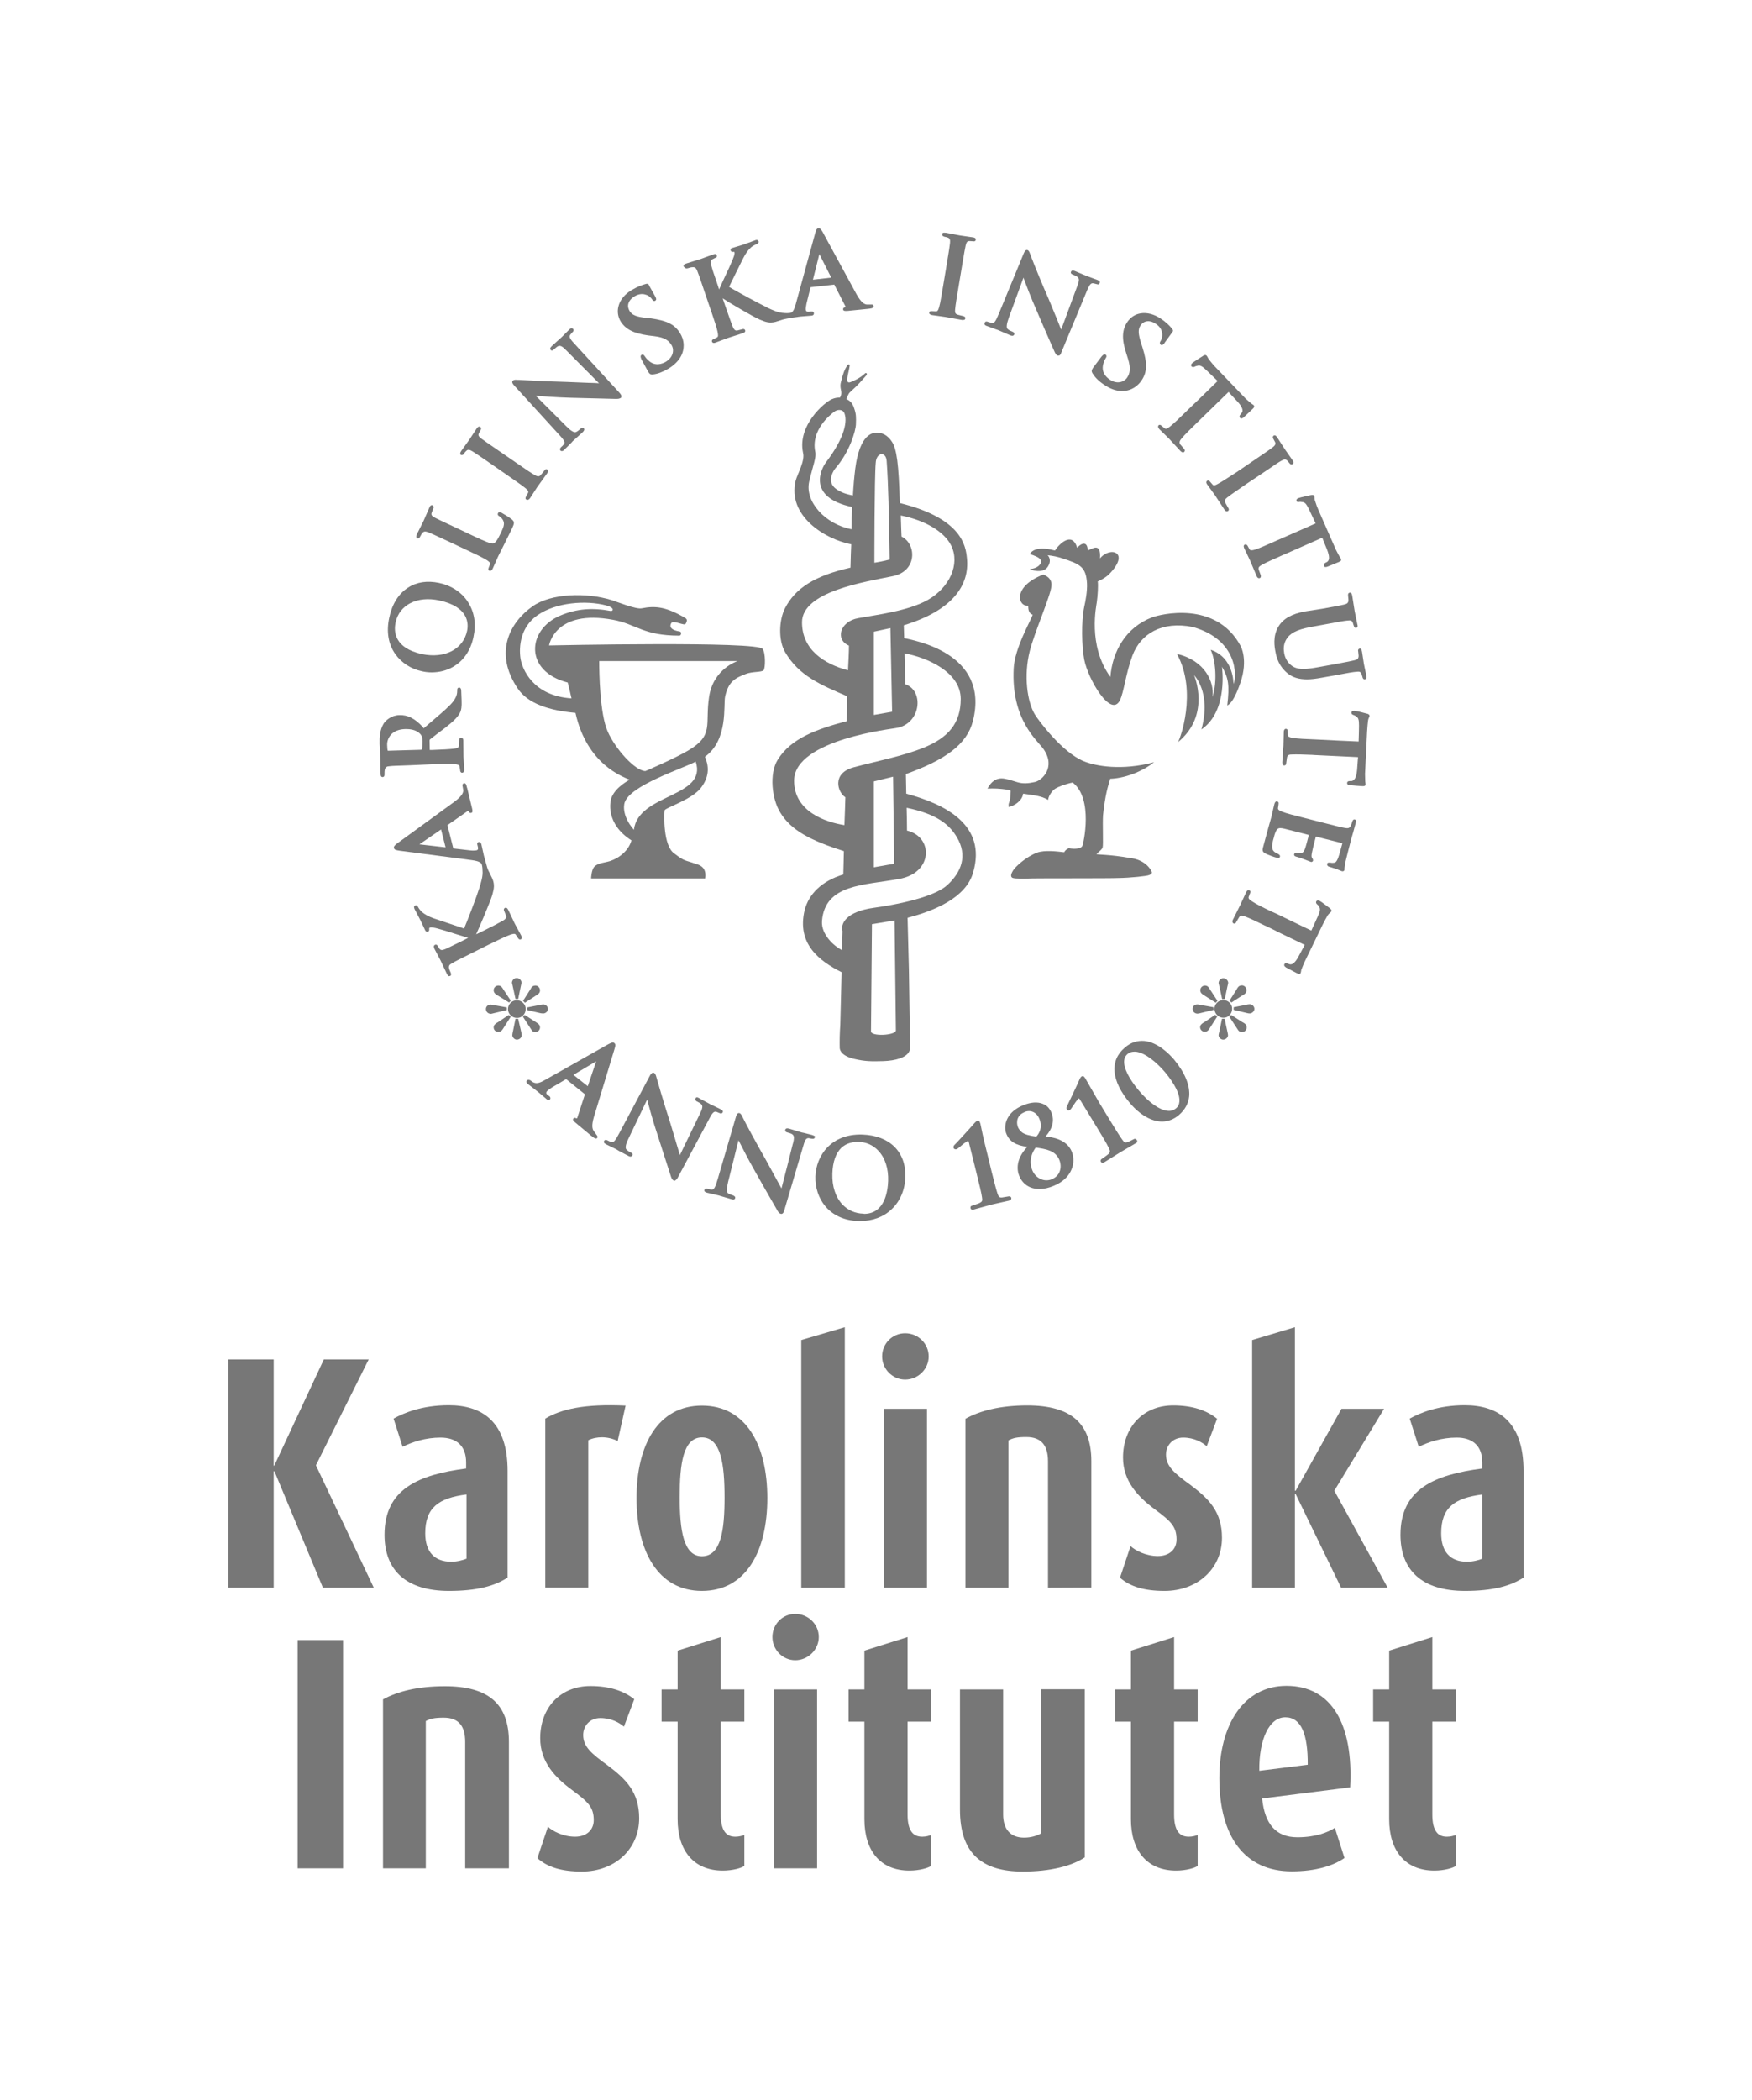 <svg width="475" height="569" viewBox="0 0 475 569" fill="none" xmlns="http://www.w3.org/2000/svg">
<g clip-path="url(#clip0_29_98)">
<path d="M137.415 272.991L133.991 272.379C133.94 272.379 133.838 272.328 133.685 272.328C133.429 272.277 133.174 272.226 133.02 272.226C132.305 272.226 131.743 272.736 131.743 273.4C131.743 273.961 132.05 274.42 132.561 274.624C132.714 274.676 132.867 274.727 133.02 274.727C133.123 274.727 133.276 274.727 133.378 274.676L137.415 273.706V272.991Z" fill="#777777"/>
<path d="M136.547 268.245C136.495 268.143 136.444 268.092 136.393 267.99C136.138 267.582 135.831 267.071 135.116 267.071C134.4 267.071 133.838 267.633 133.838 268.347C133.838 269.113 134.502 269.521 134.962 269.776L138.029 271.665L138.488 271.154L136.547 268.245Z" fill="#777777"/>
<path d="M140.175 275.849C141.504 275.849 142.526 274.778 142.526 273.4C142.526 272.124 141.452 271.052 140.124 271.052C138.795 271.052 137.722 272.124 137.722 273.451C137.722 274.778 138.846 275.849 140.175 275.849Z" fill="#777777"/>
<path d="M140.482 276.054H139.766L139.051 279.575C139 279.779 138.897 280.239 138.897 280.494C138.897 281.106 139.511 281.719 140.124 281.719C140.839 281.719 141.453 281.157 141.453 280.494C141.453 280.29 141.402 279.983 141.299 279.575L140.482 276.054Z" fill="#777777"/>
<path d="M145.132 279.677C145.847 279.677 146.409 279.116 146.409 278.401C146.409 277.687 145.898 277.38 145.438 277.074C145.387 277.023 145.336 277.023 145.285 276.972L142.27 275.033L141.759 275.492L144.059 279.014C144.263 279.371 144.519 279.677 145.132 279.677Z" fill="#777777"/>
<path d="M147.278 274.625C147.943 274.625 148.556 274.063 148.556 273.4C148.556 272.736 147.943 272.175 147.278 272.175C147.023 272.175 146.563 272.277 146.358 272.328L142.935 272.991V273.706L146.41 274.522C146.512 274.522 146.563 274.574 146.665 274.574C146.767 274.574 147.023 274.625 147.278 274.625Z" fill="#777777"/>
<path d="M145.387 269.725C145.899 269.419 146.41 269.113 146.41 268.347C146.41 267.684 145.847 267.071 145.183 267.071C144.365 267.071 144.059 267.582 143.803 268.092C143.752 268.143 143.752 268.194 143.701 268.245L141.81 271.205L142.321 271.716L145.234 269.827C145.234 269.776 145.336 269.776 145.387 269.725Z" fill="#777777"/>
<path d="M140.481 270.746L141.197 267.275C141.197 267.224 141.248 267.122 141.248 267.02C141.299 266.765 141.401 266.51 141.401 266.306C141.401 265.642 140.788 265.03 140.073 265.03C139.562 265.03 139.102 265.336 138.897 265.846C138.744 266.204 138.795 266.408 138.897 266.714L139.766 270.695H140.481V270.746Z" fill="#777777"/>
<path d="M134.962 277.023C134.911 277.074 134.86 277.074 134.758 277.125C134.349 277.38 133.838 277.738 133.838 278.401C133.838 279.065 134.349 279.626 135.065 279.626C135.678 279.626 135.984 279.371 136.291 278.912L138.488 275.492L137.926 275.033L134.962 277.023Z" fill="#777777"/>
<path d="M329 272.94L325.576 272.328C325.525 272.328 325.422 272.277 325.32 272.277C325.065 272.226 324.809 272.175 324.605 272.175C323.991 272.175 323.327 272.634 323.327 273.349C323.327 273.91 323.634 274.369 324.145 274.574C324.298 274.625 324.451 274.676 324.605 274.676C324.758 274.676 324.911 274.625 325.065 274.625L329.051 273.655L329 272.94Z" fill="#777777"/>
<path d="M328.131 268.245C328.08 268.143 328.029 268.092 327.978 267.99C327.722 267.582 327.415 267.071 326.7 267.071C325.984 267.071 325.422 267.633 325.422 268.347C325.422 269.113 326.036 269.47 326.547 269.776L329.613 271.716L330.073 271.205L328.131 268.245Z" fill="#777777"/>
<path d="M331.708 275.798C333.037 275.798 334.059 274.676 334.059 273.349C334.059 272.073 332.986 271.001 331.657 271.001C330.328 271.001 329.255 272.073 329.255 273.4C329.306 274.727 330.379 275.798 331.708 275.798Z" fill="#777777"/>
<path d="M332.015 276.054H331.299L330.584 279.575C330.584 279.626 330.584 279.677 330.533 279.728C330.482 279.983 330.379 280.29 330.379 280.494C330.379 281.106 330.993 281.719 331.606 281.719C332.321 281.719 332.935 281.157 332.935 280.494C332.935 280.239 332.832 279.881 332.781 279.626L332.015 276.054Z" fill="#777777"/>
<path d="M338.811 272.124C338.556 272.124 338.045 272.226 337.891 272.277L334.468 272.94V273.655L337.891 274.471C337.943 274.471 338.045 274.522 338.096 274.522C338.3 274.574 338.556 274.625 338.811 274.625C339.476 274.625 340.089 274.012 340.089 273.4C340.089 272.685 339.476 272.124 338.811 272.124Z" fill="#777777"/>
<path d="M337.023 277.074C336.921 277.023 336.869 276.972 336.818 276.972L333.803 275.033L333.292 275.492L335.592 279.014C335.847 279.422 336.154 279.677 336.716 279.677C337.432 279.677 337.994 279.116 337.994 278.401C337.994 277.636 337.483 277.329 337.023 277.074Z" fill="#777777"/>
<path d="M336.972 269.674C337.483 269.368 337.943 269.062 337.943 268.296C337.943 267.633 337.38 267.02 336.716 267.02C335.898 267.02 335.592 267.531 335.336 267.99C335.285 268.041 335.234 268.143 335.234 268.194L333.343 271.154L333.854 271.665L336.767 269.776C336.818 269.776 336.869 269.725 336.972 269.674Z" fill="#777777"/>
<path d="M326.547 276.972C326.496 277.023 326.444 277.074 326.342 277.074C325.933 277.329 325.371 277.687 325.371 278.35C325.371 279.014 325.933 279.575 326.598 279.575C327.211 279.575 327.518 279.32 327.824 278.861L330.022 275.441L329.46 274.982L326.547 276.972Z" fill="#777777"/>
<path d="M332.066 270.695L332.781 267.275C332.781 267.224 332.832 267.173 332.832 267.071C332.883 266.816 332.986 266.51 332.986 266.357C332.986 265.693 332.372 265.081 331.657 265.081C331.146 265.081 330.635 265.438 330.482 265.897C330.328 266.255 330.379 266.51 330.482 266.816L331.35 270.746L332.066 270.695Z" fill="#777777"/>
<path d="M220.406 75.788L222.144 68.847C222.399 69.358 223.115 70.787 225.363 75.227L220.406 75.788ZM186.525 72.675C186.883 72.573 187.343 72.42 187.598 72.42C188.416 72.318 188.671 72.573 189.029 73.39C189.387 74.257 189.642 74.972 190.971 78.953L192.708 84.056L192.862 84.465C193.628 86.812 194.344 88.803 194.548 89.925C194.702 90.742 194.753 91.201 194.446 91.405L193.526 91.865C193.424 91.916 193.066 92.018 193.015 92.324C192.964 92.579 193.117 92.783 193.22 92.834C193.322 92.885 193.424 92.936 193.526 92.936C193.679 92.936 193.833 92.885 193.986 92.834L197.41 91.558L201.396 90.283C201.703 90.181 201.907 90.028 202.009 89.874C202.06 89.772 202.06 89.619 202.009 89.466C201.856 89.109 201.447 89.109 201.243 89.211L199.863 89.568C199.556 89.619 199.096 89.568 198.688 88.599C198.228 87.476 197.512 85.383 196.643 82.933L195.928 80.841C197.001 81.606 204.36 85.945 205.995 86.608C207.579 87.272 208.601 87.629 210.237 87.221L212.179 86.608C212.179 86.608 213.865 86.149 216.88 85.791L219.946 85.536C220.151 85.536 220.406 85.485 220.559 85.281C220.662 85.179 220.662 85.026 220.662 84.873C220.662 84.72 220.611 84.618 220.508 84.516C220.355 84.413 220.151 84.413 219.895 84.413L219.435 84.465C219.078 84.516 218.822 84.465 218.669 84.362C218.566 84.26 218.515 84.158 218.464 83.954C218.413 83.648 218.515 82.984 218.669 82.219L219.742 77.881V77.83L226.181 77.115L229.196 82.984C229.247 83.035 229.247 83.087 229.247 83.138V83.189V83.24C229.247 83.24 229.247 83.24 229.196 83.24H229.145C228.991 83.291 228.532 83.393 228.583 83.852C228.634 84.311 229.145 84.26 229.656 84.26L235.277 83.699C236.299 83.597 236.555 83.495 236.759 83.291V83.24C236.81 83.138 236.861 83.035 236.861 82.984C236.861 82.882 236.81 82.78 236.759 82.729C236.657 82.576 236.504 82.474 236.146 82.525H234.97C234.357 82.423 233.54 82.066 232.262 79.82L223.012 62.825C222.655 62.213 222.348 61.805 221.888 61.856C221.377 61.907 221.224 62.417 220.968 63.336L215.756 82.372C215.5 83.342 215.194 84.209 214.632 84.669C214.018 84.975 212.587 84.822 212.587 84.822C211.054 84.771 209.47 84.056 207.988 83.342L207.733 83.189C206.404 82.576 199.505 78.902 197.665 77.728C198.432 76.095 200.987 70.991 201.498 69.97C202.162 68.643 202.878 67.674 203.696 66.959C204.156 66.602 204.769 66.296 205.126 66.143C205.28 66.092 205.382 66.041 205.484 65.939C205.637 65.836 205.689 65.683 205.689 65.53C205.689 65.275 205.433 65.02 205.178 65.02H205.126C204.973 65.02 204.82 65.071 204.718 65.122L201.498 66.296L198.636 67.163C198.534 67.214 198.432 67.214 198.381 67.265C198.176 67.317 198.074 67.521 198.074 67.725C198.074 67.878 198.125 68.031 198.228 68.082C198.381 68.286 198.636 68.286 198.892 68.235C198.994 68.235 199.096 68.235 199.147 68.439C199.147 68.49 199.147 68.541 199.147 68.643C199.147 69.052 198.892 69.715 198.585 70.481L198.432 70.838C198.176 71.45 197.359 73.288 196.132 75.84L194.957 78.442L194.702 77.626C193.271 73.492 193.066 72.777 192.811 71.859C192.708 71.501 192.657 71.246 192.657 71.042C192.657 70.685 192.811 70.481 193.117 70.277L193.833 69.919C193.935 69.868 194.139 69.817 194.293 69.613H194.344V69.358C194.344 69.205 194.293 69.052 194.139 68.95L194.088 68.899C193.935 68.796 193.679 68.847 193.322 68.95L190 70.174L186.065 71.399C185.81 71.501 185.196 71.706 185.35 72.216C185.759 72.726 186.065 72.828 186.525 72.675Z" fill="#777777"/>
<path d="M234.051 328.876C231.853 328.825 229.911 327.957 228.429 326.426C226.539 324.436 225.568 321.476 225.67 318.056C225.772 314.841 226.59 312.493 228.123 311.013C229.554 309.686 231.342 309.431 232.569 309.431C232.671 309.431 232.722 309.431 232.824 309.431C234.868 309.482 236.708 310.299 238.139 311.83C239.979 313.769 240.898 316.678 240.796 319.995C240.694 322.7 239.927 328.927 234.255 328.927C234.204 328.876 234.102 328.876 234.051 328.876ZM233.795 307.441C225.312 307.185 221.275 313.157 221.071 318.771C220.968 321.731 221.939 324.691 223.728 326.834C225.823 329.335 228.94 330.764 232.722 330.866C232.926 330.866 233.08 330.866 233.233 330.866C236.555 330.866 239.519 329.794 241.716 327.702C244.016 325.558 245.344 322.445 245.447 319.026C245.702 312.136 241.205 307.696 233.795 307.441Z" fill="#777777"/>
<path d="M273.553 324.18C273.298 324.232 272.071 324.436 271.662 324.487C270.896 324.538 270.742 324.283 270.436 323.415C270.027 322.19 269.414 319.74 268.749 317.086L267.472 311.83C266.603 308.41 266.092 305.961 265.888 304.889L265.785 304.43C265.683 304.123 265.581 303.868 265.428 303.766C265.326 303.664 265.172 303.664 265.019 303.715C264.712 303.766 264.457 304.072 264.201 304.327C263.384 305.297 258.989 310.095 258.784 310.248L258.733 310.299C258.631 310.401 258.427 310.656 258.529 311.064C258.529 311.115 258.631 311.319 258.938 311.421C259.142 311.473 259.398 311.421 259.602 311.268L260.317 310.707C260.828 310.248 262.106 309.227 262.413 309.176C262.515 309.125 262.566 309.125 262.77 309.89V309.941C262.821 310.146 262.975 310.809 263.69 313.616L264.814 318.158C265.479 320.914 266.092 323.262 266.245 324.487C266.399 325.354 266.296 325.609 265.632 325.967C265.121 326.222 263.741 326.63 263.486 326.732C263.332 326.783 263.23 326.834 263.179 326.936C263.128 327.038 263.077 327.192 263.128 327.396C263.179 327.549 263.281 327.804 263.69 327.804C263.792 327.804 263.946 327.804 263.997 327.753L268.8 326.426L273.553 325.354C273.757 325.303 274.013 325.201 274.115 324.997C274.217 324.742 274.217 324.589 274.115 324.436C273.962 324.18 273.604 324.18 273.553 324.18Z" fill="#777777"/>
<path d="M276.926 306.675C276.67 306.471 276.466 306.267 276.313 306.012L276.262 305.961C276.159 305.808 276.108 305.654 276.006 305.501C275.853 305.093 275.75 304.634 275.75 304.174C275.75 303.766 275.802 303.409 275.955 303.052C276.262 302.286 276.875 301.725 277.846 301.316C279.43 300.653 281.065 301.418 281.781 303.154C282.752 305.501 281.73 307.186 280.963 308.002C279.021 307.747 277.795 307.39 276.977 306.777L276.926 306.675ZM287.249 317.546C286.891 318.464 286.124 319.128 285.204 319.536C283.16 320.404 280.81 319.332 279.89 317.138C278.766 314.382 279.941 312.085 280.81 310.962C283.569 311.37 286.124 311.728 287.198 314.28C287.657 315.402 287.657 316.576 287.249 317.546ZM283.467 307.951C284.182 307.186 286.38 304.583 285.051 301.469C284.591 300.347 283.825 299.53 282.752 299.122C281.321 298.509 279.43 298.663 277.437 299.479C273.042 301.265 272.531 304.328 272.531 305.552C272.531 306.165 272.633 306.828 272.889 307.339C273.706 309.329 275.495 310.401 278.51 310.758C278.255 311.064 277.999 311.37 277.743 311.677C276.517 313.208 275.904 314.841 275.904 316.423C275.904 317.24 276.057 318.005 276.364 318.72C276.977 320.149 277.999 321.169 279.328 321.731C280.094 322.037 280.912 322.19 281.832 322.19C283.058 322.19 284.387 321.884 285.716 321.322C288.679 320.098 289.957 318.26 290.519 316.882C291.184 315.3 291.184 313.565 290.57 312.034C289.139 308.666 285.256 308.155 283.467 307.951Z" fill="#777777"/>
<path d="M307.792 308.614C307.639 308.563 307.536 308.614 307.434 308.666C307.23 308.768 306.157 309.329 305.748 309.482C304.981 309.737 304.777 309.533 304.266 308.819C303.55 307.849 302.324 305.859 301.046 303.766L297.98 298.714L294.403 292.487L294.199 292.13C293.994 291.824 293.841 291.671 293.637 291.62C293.074 291.517 292.717 292.385 292.666 292.538C292.206 293.661 289.344 299.632 289.242 299.836C289.088 300.143 289.088 300.398 289.242 300.653C289.395 300.857 289.599 300.908 289.702 300.908C290.059 300.908 290.264 300.551 290.315 300.551C290.366 300.5 290.468 300.347 290.877 299.734C291.184 299.275 292.052 297.948 292.41 297.693L292.563 297.642C292.666 297.744 292.819 297.999 292.972 298.254L297.367 305.45C298.645 307.543 300.075 309.89 300.638 311.115C300.995 311.881 301.046 312.187 300.484 312.748C300.075 313.106 298.9 313.922 298.645 314.075C298.44 314.228 298.287 314.535 298.491 314.841C298.593 314.994 298.747 315.096 298.9 315.096C299.105 315.096 299.309 314.994 299.411 314.943L303.653 312.289L307.843 309.839C308.099 309.737 308.252 309.584 308.303 309.38C308.354 309.176 308.252 308.972 308.252 308.972C308.048 308.717 307.894 308.666 307.792 308.614Z" fill="#777777"/>
<path d="M319.75 298.56C319.699 299.326 319.392 299.887 318.83 300.347C318.217 300.857 317.45 301.112 316.582 301.01C314.384 300.806 311.42 298.713 308.661 295.396C306.003 292.181 304.624 289.374 304.777 287.435C304.828 286.72 305.135 286.108 305.646 285.648C306.157 285.189 306.821 284.985 307.536 284.985C307.639 284.985 307.741 284.985 307.894 284.985C310.5 285.24 313.72 287.996 315.866 290.548C318.575 293.814 319.954 296.621 319.75 298.56ZM310.245 282.076C308.354 281.923 306.565 282.484 304.981 283.862C300.791 287.383 301.251 292.844 306.31 298.867C309.018 302.082 312.187 303.919 315.048 303.919C316.684 303.919 318.268 303.307 319.648 302.133C321.283 300.704 322.203 299.02 322.407 297.08C322.663 294.069 321.232 290.65 318.319 287.128C317.144 285.75 313.975 282.433 310.245 282.076Z" fill="#777777"/>
<path d="M107.265 168.623C108.287 163.876 113.142 161.427 119.069 162.703C127.144 164.438 127.041 169.031 126.633 170.97C125.559 175.972 120.551 178.524 114.419 177.248C106.907 175.615 106.703 171.124 107.265 168.623ZM114.368 181.892C115.237 182.096 116.105 182.198 117.025 182.198C119.121 182.198 121.114 181.688 122.8 180.718C125.662 179.085 127.604 176.278 128.37 172.604C129.137 169.082 128.626 165.867 126.888 163.162C125.202 160.508 122.391 158.671 119.018 157.956C115.85 157.293 112.988 157.701 110.637 159.232C108.082 160.865 106.294 163.672 105.527 167.398C104.71 171.175 105.272 174.594 107.214 177.299C108.849 179.596 111.455 181.28 114.368 181.892Z" fill="#777777"/>
<path d="M113.448 145.912C113.653 145.861 113.806 145.606 113.908 145.401L114.368 144.585C114.879 143.921 115.237 143.921 116.106 144.228C116.974 144.585 117.69 144.891 121.727 146.779L126.377 148.974C128.575 149.995 130.823 151.066 131.896 151.73C132.612 152.189 132.969 152.495 132.867 152.853C132.867 152.904 132.714 153.261 132.612 153.516C132.561 153.669 132.51 153.771 132.51 153.771C132.407 154.078 132.356 154.231 132.407 154.384C132.407 154.435 132.51 154.588 132.663 154.639C132.714 154.69 132.765 154.69 132.867 154.69C132.918 154.69 133.021 154.69 133.072 154.639C133.276 154.588 133.429 154.384 133.583 154.078L134.4 152.24L135.065 150.76L137.109 146.677L138.846 143.156C139.46 141.829 139.511 141.421 138.846 140.808C138.131 140.196 136.24 139.073 135.933 138.92C135.678 138.818 135.218 138.614 135.014 139.073C134.86 139.379 134.962 139.685 135.371 139.89C135.831 140.145 136.342 140.757 136.496 141.217C136.853 142.084 136.444 143.003 135.78 144.432C134.809 146.473 134.349 146.984 133.838 147.239C133.225 147.494 131.181 146.575 128.166 145.146L122.647 142.543C119.376 141.012 118.712 140.706 117.945 140.298C116.974 139.788 116.872 139.481 117.025 138.971L117.434 137.899C117.536 137.695 117.639 137.44 117.536 137.236C117.485 137.134 117.383 137.032 117.281 136.929C116.77 136.725 116.514 137.287 116.412 137.542L114.828 141.165L113.039 144.738C112.886 145.146 112.835 145.35 112.886 145.555C112.937 145.81 113.142 146.014 113.448 145.912Z" fill="#777777"/>
<path d="M175.743 90.895L177.429 91.099C180.291 91.457 181.364 92.324 182.079 93.549C182.846 94.825 182.539 96.815 180.495 98.04C179.524 98.602 177.582 99.367 175.743 97.632C175.334 97.275 174.976 96.815 174.823 96.56C174.72 96.407 174.567 96.203 174.363 96.101C174.209 96.05 174.107 96.101 173.954 96.152C173.443 96.407 173.801 97.121 173.903 97.377L175.743 100.745C176.049 101.255 176.254 101.46 176.713 101.46C176.816 101.46 176.867 101.46 177.02 101.46C178.349 101.306 179.575 100.847 181.159 99.928C182.795 98.959 183.97 97.785 184.685 96.407C185.145 95.488 185.35 94.57 185.35 93.6C185.35 92.12 184.788 90.946 184.43 90.385C182.999 87.935 180.853 86.863 176.305 86.251L175.283 86.149C172.472 85.843 171.348 85.383 170.683 84.26C170.428 83.801 170.275 83.342 170.275 82.882C170.275 81.913 170.939 80.943 172.063 80.28C173.545 79.412 174.618 79.667 175.283 79.922C176.151 80.229 176.662 80.892 176.765 81.096C176.918 81.351 177.071 81.504 177.276 81.555C177.429 81.606 177.736 81.555 177.889 81.198C177.94 80.994 177.838 80.688 177.582 80.229L176.1 77.575L175.896 77.166C175.64 76.758 175.18 76.911 175.027 76.962C174.107 77.217 172.932 77.626 171.348 78.544C169.406 79.667 168.077 81.3 167.668 83.035C167.311 84.413 167.515 85.843 168.282 87.118C169.61 89.211 171.757 90.334 175.743 90.895Z" fill="#777777"/>
<path d="M261.084 86.71C261.288 86.71 261.442 86.659 261.544 86.608C261.748 86.455 261.748 86.149 261.697 85.996L261.646 85.945C261.544 85.791 261.339 85.689 261.084 85.638L259.653 85.281C258.989 85.077 258.887 84.72 258.938 83.954C259.04 82.729 259.398 80.484 259.857 77.881L260.726 72.624C261.442 68.388 261.595 67.47 261.799 66.551C262.055 65.479 262.31 65.326 262.873 65.326L263.741 65.377C264.252 65.479 264.508 65.326 264.559 64.918V64.867L264.508 64.663L264.457 64.612C264.355 64.458 264.15 64.356 263.741 64.305L260.215 63.795L256.485 63.081C256.076 63.029 255.769 63.029 255.616 63.132C255.514 63.182 255.463 63.285 255.463 63.438C255.412 63.642 255.463 63.795 255.565 63.897C255.667 63.999 255.871 64.101 256.076 64.152C256.331 64.203 256.689 64.254 257.047 64.407C257.507 64.612 257.66 65.02 257.558 65.887C257.456 66.806 257.353 67.521 256.689 71.552L255.769 77.064C255.309 79.769 254.952 82.117 254.594 83.291C254.338 84.209 254.134 84.362 253.776 84.362L252.754 84.311C252.243 84.26 251.988 84.362 251.937 84.669C251.885 84.873 251.937 85.23 252.703 85.383L256.331 85.894L260.828 86.71C260.88 86.71 260.982 86.71 261.084 86.71Z" fill="#777777"/>
<path d="M295.987 100.541C295.987 100.745 296.089 100.949 296.192 101.153C296.907 102.276 297.827 103.246 299.36 104.266C300.944 105.338 302.477 105.9 304.01 105.951C304.062 105.951 304.113 105.951 304.215 105.951C307.077 105.951 308.712 104.215 309.427 103.195C311.063 100.847 311.114 98.448 309.734 94.11L309.427 93.141C308.559 90.436 308.507 89.262 309.223 88.19C310.143 86.812 311.829 86.659 313.413 87.782C314.844 88.752 315.049 89.823 315.1 90.538C315.151 91.457 314.793 92.222 314.691 92.375C314.64 92.426 314.384 92.783 314.487 93.09C314.538 93.243 314.589 93.345 314.691 93.396C314.793 93.498 315.049 93.6 315.355 93.345C315.509 93.243 315.662 93.09 315.815 92.783L317.604 90.334L317.91 89.925C318.166 89.517 317.859 89.211 317.757 89.058C317.195 88.394 316.326 87.425 314.793 86.404C312.953 85.128 310.96 84.618 309.172 84.924C307.741 85.179 306.566 85.945 305.697 87.169C304.215 89.313 304.062 91.763 305.288 95.539L305.799 97.172C306.668 99.928 306.31 101.255 305.544 102.378C304.675 103.603 302.733 104.164 300.842 102.837C299.871 102.174 298.389 100.745 299.207 98.346C299.36 97.836 299.616 97.326 299.769 97.07C299.871 96.917 300.024 96.713 299.973 96.458C299.973 96.305 299.871 96.203 299.769 96.101C299.309 95.794 298.849 96.407 298.645 96.611L296.345 99.673C296.141 100.031 295.987 100.235 295.987 100.541Z" fill="#777777"/>
<path d="M333.088 106.206C333.343 106.512 334.008 107.227 335.387 108.707C336.614 109.983 336.869 110.799 336.869 111.258C336.869 111.514 336.767 111.718 336.614 111.922L336.409 112.177C336.205 112.432 336.052 112.636 336.052 112.841C336.052 112.994 336.103 113.096 336.205 113.249C336.512 113.555 336.92 113.3 337.125 113.147L337.176 113.096L337.227 113.045C337.585 112.738 339.016 111.361 339.629 110.799C339.833 110.595 340.038 110.391 340.038 110.136C340.038 110.034 339.987 109.88 339.884 109.778L339.22 109.319C339.169 109.268 338.351 108.554 337.789 108.094L329.715 99.673C329.051 99.01 328.335 98.142 327.824 97.479C327.569 97.172 327.466 96.917 327.364 96.713L327.16 96.407L327.109 96.356C326.802 96.05 326.342 96.305 326.138 96.458C325.984 96.56 323.634 98.04 323.225 98.397C323.021 98.602 322.918 98.755 322.918 98.959V99.01C322.969 99.265 323.123 99.367 323.225 99.418C323.532 99.571 323.838 99.367 323.889 99.367C324.043 99.265 324.349 99.163 324.86 99.061C325.525 98.959 326.087 99.367 327.211 100.439L330.124 103.246C328.897 104.471 321.794 111.361 321.692 111.412L321.385 111.718C319.648 113.402 318.115 114.882 317.195 115.597C316.479 116.158 316.071 116.311 315.815 116.107L314.997 115.443C314.64 115.086 314.333 115.035 314.129 115.239C314.026 115.341 313.975 115.443 313.975 115.597C313.975 115.903 314.231 116.209 314.333 116.311L316.939 118.863L320.057 122.231C320.261 122.435 320.516 122.588 320.721 122.588C320.925 122.588 321.028 122.486 321.079 122.435C321.181 122.333 321.232 122.18 321.232 122.129C321.232 121.925 321.13 121.772 320.976 121.568L320.005 120.445C319.852 120.241 319.801 120.088 319.801 119.884C319.801 119.526 320.057 119.169 320.312 118.863C321.13 117.842 322.918 116.107 324.656 114.423C330.89 108.349 332.577 106.716 333.088 106.206Z" fill="#777777"/>
<path d="M330.124 131.162C329.306 131.622 329 131.571 328.795 131.367L328.131 130.601C328.029 130.448 327.875 130.244 327.62 130.193C327.518 130.193 327.364 130.193 327.313 130.244C327.16 130.346 327.109 130.448 327.058 130.601C327.007 130.958 327.313 131.316 327.313 131.316L329.46 134.276L331.964 138.103C332.168 138.41 332.372 138.563 332.628 138.563C332.73 138.563 332.832 138.512 332.935 138.461C333.088 138.359 333.343 138.103 332.935 137.542L332.219 136.266C331.912 135.654 332.117 135.296 332.679 134.837C333.65 134.072 335.439 132.847 337.892 131.162L343.155 127.641C346.017 125.702 346.579 125.293 347.346 124.885C348.265 124.324 348.572 124.426 348.981 124.783L349.543 125.446C349.901 125.957 350.207 125.906 350.463 125.753C350.565 125.702 350.616 125.6 350.667 125.446C350.718 125.242 350.616 124.987 350.412 124.681L348.368 121.772L346.323 118.608C346.17 118.352 345.812 117.791 345.353 118.046C345.199 118.097 345.148 118.25 345.097 118.352C345.046 118.659 345.25 118.965 345.25 118.965C345.455 119.322 345.608 119.628 345.71 119.833C345.915 120.343 345.71 120.7 344.995 121.262C344.33 121.772 343.717 122.18 340.804 124.171L335.336 127.896C332.935 129.427 331.197 130.601 330.124 131.162Z" fill="#777777"/>
<path d="M352.2 136.011C352.354 135.96 352.711 135.96 353.222 136.062C353.887 136.164 354.295 136.776 354.96 138.154L356.697 141.829C355.164 142.492 346.426 146.371 346.017 146.524L345.915 146.575C343.513 147.647 341.418 148.566 340.293 148.923C339.425 149.178 339.016 149.178 338.811 148.923C338.811 148.923 338.811 148.923 338.3 148.004C338.198 147.749 337.994 147.596 337.789 147.545C337.534 147.494 337.329 147.647 337.329 147.698C337.074 147.902 337.227 148.26 337.329 148.566L338.913 151.883L340.702 156.119C340.804 156.425 341.009 156.578 341.213 156.68H341.264C341.315 156.68 341.315 156.68 341.366 156.68C341.571 156.68 341.673 156.578 341.724 156.527C341.929 156.272 341.826 155.864 341.775 155.762L341.264 154.384C341.213 154.282 341.213 154.18 341.213 154.078C341.213 153.618 341.571 153.363 342.133 153.057C343.206 152.444 345.25 151.526 347.703 150.454L348.776 149.995C351.178 148.923 357.259 146.269 358.486 145.708C358.639 146.167 359.099 147.188 359.763 148.872C360.121 149.791 360.326 150.556 360.326 151.118C360.326 151.832 360.019 152.138 359.763 152.291L359.457 152.444C359.15 152.598 358.895 152.802 358.895 153.108C358.895 153.21 358.895 153.261 358.946 153.363C359.15 153.822 359.61 153.618 359.866 153.567C359.917 153.567 362.983 152.291 362.983 152.291C363.341 152.138 363.545 152.036 363.596 151.832V151.781V151.475L363.136 150.76C363.085 150.709 362.625 149.791 362.216 149.025L357.566 138.461C357.208 137.695 356.799 136.623 356.544 135.756C356.391 135.347 356.391 135.092 356.391 134.837L356.34 134.48V134.429C356.186 134.021 355.675 134.123 355.369 134.174C355.113 134.225 352.456 134.786 351.996 134.99C351.842 135.041 351.331 135.296 351.536 135.807C351.536 135.96 351.791 136.062 352.2 136.011Z" fill="#777777"/>
<path d="M353.938 165.663C350.207 166.326 347.908 167.653 346.63 169.746C344.995 172.399 345.557 175.411 345.812 176.687C346.119 178.371 346.783 180.565 349.083 182.454C350.463 183.576 352.149 184.087 354.347 184.087C355.522 184.087 356.748 183.934 358.435 183.627L361.603 183.066C365.896 182.249 366.662 182.147 367.582 182.045C368.655 181.892 368.911 182.096 369.115 182.607L369.371 183.372C369.422 183.678 369.524 183.883 369.728 184.036C369.882 184.087 370.188 184.138 370.393 183.883C370.546 183.678 370.495 183.423 370.444 183.117L369.78 179.902C369.78 179.8 369.422 177.656 369.269 176.584C369.217 176.329 369.166 176.176 369.115 176.023C369.013 175.819 368.809 175.717 368.604 175.768C368.4 175.819 368.349 175.87 368.298 175.972C368.144 176.176 368.195 176.38 368.246 176.635L368.349 177.656C368.349 178.473 368.042 178.728 367.173 178.932C366.305 179.136 365.64 179.289 361.756 180.004L357.515 180.769C354.398 181.331 351.996 181.637 350.309 180.463C348.725 179.391 348.265 177.656 348.163 176.993C348.01 176.023 347.908 174.747 348.674 173.369C349.645 171.634 351.485 170.664 355.113 169.95L359.303 169.184C363.596 168.368 364.312 168.266 365.231 168.164C366.305 168.01 366.56 168.215 366.764 168.725L367.02 169.541C367.071 169.644 367.173 170.001 367.378 170.103C367.48 170.154 367.582 170.154 367.633 170.154C367.787 170.154 367.889 170.052 367.991 169.95C368.144 169.746 368.093 169.49 367.991 169.133L367.276 165.612L366.611 161.427C366.56 161.172 366.458 160.508 365.896 160.61C365.385 160.712 365.487 161.274 365.487 161.478C365.538 161.835 365.589 162.345 365.589 162.55C365.589 163.366 365.282 163.621 364.414 163.825C363.545 164.03 362.83 164.183 358.537 164.948L353.938 165.663Z" fill="#777777"/>
<path d="M370.546 193.375C370.24 193.273 367.684 192.61 367.173 192.61C366.867 192.61 366.662 192.661 366.509 192.763C366.509 192.763 366.356 193.018 366.407 193.273C366.458 193.477 366.611 193.63 366.918 193.733C367.224 193.835 367.531 193.988 367.838 194.243C368.298 194.6 368.451 195.111 368.451 196.54V196.897C368.451 196.897 368.4 200.01 368.349 200.929C366.765 200.878 358.384 200.469 356.595 200.367H356.493C353.938 200.265 351.689 200.163 350.514 199.959C349.645 199.806 349.236 199.653 349.185 199.295L349.134 198.224C349.134 198.173 349.134 198.173 349.134 198.122C349.134 197.866 349.032 197.662 348.879 197.56C348.623 197.407 348.368 197.56 348.368 197.56L348.316 197.611C348.163 197.764 348.061 197.969 348.061 198.326L347.959 202L347.652 206.594C347.652 206.9 347.703 207.155 347.857 207.308C347.959 207.41 348.265 207.512 348.521 207.308C348.674 207.206 348.725 207.002 348.725 206.747L348.93 205.267C349.083 204.552 349.543 204.45 350.309 204.45C351.434 204.399 353.478 204.45 355.777 204.552L356.493 204.603C365.078 205.011 367.48 205.114 368.195 205.165C368.144 205.573 368.093 206.492 367.94 208.533C367.735 211.187 366.918 211.595 366.407 211.646H366.1C365.794 211.646 365.231 211.646 365.231 212.208C365.231 212.667 365.691 212.718 365.947 212.769C365.998 212.769 366.918 212.82 367.787 212.922C369.269 213.024 369.32 213.024 369.32 213.024C369.422 213.024 369.473 213.024 369.575 213.024C369.78 213.024 369.984 213.024 370.086 212.871L370.24 212.565L370.137 211.697C370.137 211.646 370.137 211.289 370.086 209.707L370.648 198.173C370.699 197.254 370.802 196.131 370.904 195.264C370.955 194.906 371.057 194.651 371.159 194.447L371.313 194.09V194.039C371.313 193.579 370.853 193.426 370.546 193.375Z" fill="#777777"/>
<path d="M367.582 222.211C367.327 222.007 367.071 222.007 366.969 222.109C366.815 222.211 366.713 222.364 366.611 222.67C366.509 223.027 366.356 223.487 366.253 223.691C365.896 224.456 365.487 224.507 364.618 224.354C363.749 224.201 363.085 224.048 359.303 223.078L353.478 221.598C351.076 220.986 348.776 220.424 347.652 219.965C346.988 219.71 346.477 219.455 346.477 219.046L346.63 218.026C346.681 217.72 346.681 217.515 346.579 217.362C346.374 217.107 346.068 217.158 345.914 217.209C345.761 217.311 345.608 217.515 345.506 217.873L345.046 219.812L344.688 221.394L343.87 224.303L342.542 229.203C342.235 230.274 342.133 230.734 343.002 231.244C343.564 231.55 345.455 232.265 346.119 232.418C346.323 232.469 346.63 232.571 346.834 232.418C347.039 232.265 347.039 232.061 347.039 231.959C346.988 231.652 346.63 231.448 346.528 231.397C345.455 230.938 345.046 230.53 344.944 229.815C344.79 228.998 345.097 227.825 345.301 227.161C346.017 224.201 346.528 224.201 348.214 224.558L354.806 226.243H354.857C354.653 227.008 353.989 229.611 353.784 230.07C353.478 230.836 353.12 231.193 352.558 231.193L351.791 231.091L351.536 231.04C351.178 230.989 350.974 231.244 350.871 231.448C350.769 231.959 351.28 232.112 351.536 232.163C351.638 232.163 352.864 232.571 353.375 232.775C353.478 232.826 354.449 233.183 355.113 233.439L355.368 233.541C355.522 233.592 355.675 233.592 355.777 233.49C355.88 233.439 355.982 233.337 355.982 233.183C356.033 232.928 355.879 232.673 355.726 232.469C355.522 232.163 355.573 231.805 355.675 231.142C355.726 230.734 356.135 229.049 356.748 226.702H356.799L363.903 228.488H363.954C363.749 229.203 363.034 231.908 362.829 232.367C362.318 233.745 361.91 233.796 361.552 233.796C361.245 233.847 360.888 233.796 360.581 233.745H360.53H360.377C360.019 233.694 359.866 233.949 359.814 234V234.051C359.814 234.102 359.814 234.102 359.814 234.153C359.763 234.561 360.121 234.766 360.223 234.817L361.501 235.225L362.063 235.378L363.596 235.99L363.852 236.092H363.903C363.954 236.092 364.005 236.092 364.056 236.092C364.311 236.092 364.465 235.939 364.516 235.684V235.378V235.225L364.669 234C364.771 233.541 365.947 228.845 366.356 227.314L366.918 225.375L367.582 222.925C367.735 222.67 367.735 222.466 367.582 222.211Z" fill="#777777"/>
<path d="M360.581 246.146C360.376 245.993 358.23 244.309 357.77 244.105C357.515 244.003 357.31 243.952 357.157 244.003C356.902 244.105 356.799 244.36 356.799 244.513C356.799 244.769 357.004 244.973 357.106 245.075C357.157 245.075 357.413 245.279 357.719 245.84C357.821 246.044 357.872 246.249 357.872 246.453C357.872 246.912 357.617 247.575 357.208 248.494L357.106 248.698C356.595 249.821 355.828 251.556 355.522 252.169L349.798 249.413C346.017 247.576 345.199 247.167 344.995 247.116L344.637 246.963C342.388 245.891 340.446 244.922 339.475 244.258C338.811 243.85 338.505 243.544 338.505 243.237C338.505 243.186 338.505 243.135 338.505 243.135L338.862 242.166C338.964 242.013 339.016 241.859 339.016 241.706C339.016 241.655 339.016 241.604 339.016 241.553V241.502L338.964 241.451C338.76 241.247 338.505 241.196 338.402 241.247H338.351C338.147 241.298 337.993 241.502 337.84 241.808L336.869 243.901L336.307 245.126L335.694 246.351L334.263 249.209C334.11 249.464 334.008 249.974 334.416 250.229C334.519 250.28 334.672 250.28 334.774 250.28C334.927 250.229 335.081 250.076 335.183 249.821L335.949 248.545C336.307 247.984 336.767 248.035 337.534 248.341C338.658 248.749 340.702 249.719 343.002 250.842L343.155 250.893C343.155 250.893 343.155 250.893 345.863 252.22L346.323 252.475C348.981 253.751 352.762 255.588 353.733 256.047C353.529 256.405 353.069 257.272 352.149 259.008C350.922 261.406 350.003 261.457 349.543 261.253L349.236 261.151C348.93 261.049 348.418 260.845 348.214 261.304C348.01 261.712 348.47 262.019 348.623 262.121L348.674 262.172C348.929 262.325 349.645 262.682 351.587 263.703H351.638C351.842 263.805 352.047 263.907 352.251 263.907C352.456 263.907 352.558 263.805 352.66 263.652V263.601V263.55C352.711 263.448 352.762 263.09 352.762 263.09L352.813 262.784C352.864 262.631 353.018 262.274 353.529 260.998L358.588 250.587C358.997 249.77 359.508 248.8 359.968 248.035C360.172 247.729 360.377 247.524 360.53 247.422L360.836 247.116L360.888 247.065C361.194 246.657 360.785 246.351 360.581 246.146Z" fill="#777777"/>
<path d="M151.162 117.332C152.9 119.169 153.257 119.781 152.951 120.241C152.746 120.598 152.337 121.006 152.133 121.159C151.929 121.364 151.826 121.517 151.826 121.772C151.826 121.976 151.98 122.231 152.286 122.231H152.337C152.593 122.231 152.797 122.078 153.053 121.823L154.944 119.935L155.25 119.577L157.959 117.128C158.163 116.923 158.623 116.464 158.265 116.056C157.908 115.699 157.499 116.107 157.346 116.209C157.09 116.464 156.681 116.821 156.17 117.077C155.659 117.281 154.842 116.821 153.513 115.494L145.285 107.278C145.388 107.278 145.49 107.278 145.643 107.278C146.972 107.38 151.06 107.686 154.79 107.788L166.953 108.094C167.413 108.094 167.924 108.094 168.23 107.839H168.384V107.686C168.435 107.584 168.486 107.482 168.486 107.38C168.486 107.329 168.486 107.227 168.435 107.176C168.384 106.971 168.179 106.716 167.975 106.461L155.506 92.885C154.382 91.661 154.33 91.201 154.586 90.742L155.148 90.079C155.404 89.874 155.506 89.67 155.506 89.466C155.506 89.313 155.455 89.211 155.353 89.109C155.25 89.007 155.148 88.956 154.995 88.956C154.739 88.905 154.484 89.16 154.279 89.364L152.644 90.997L152.286 91.354L149.68 93.702C149.374 94.008 149.169 94.212 149.169 94.468V94.519L149.271 94.825L149.527 94.978H149.629C149.833 94.978 149.987 94.876 150.191 94.672C150.498 94.416 150.958 93.957 151.315 93.804C151.878 93.6 152.337 93.702 153.564 94.978L162.405 103.858C161.791 103.807 160.769 103.756 160.258 103.756C160.054 103.756 159.952 103.756 159.952 103.756L153.717 103.501C147.432 103.348 140.788 102.94 140.686 102.94H140.277C139.715 102.889 139.357 102.889 139.051 103.144C138.591 103.603 139.204 104.266 139.46 104.522L151.162 117.332Z" fill="#777777"/>
<path d="M124.742 123.048C124.844 123.201 124.997 123.303 125.202 123.303C125.304 123.303 125.406 123.252 125.457 123.252C125.611 123.201 125.713 123.099 125.815 122.895C126.02 122.588 126.224 122.333 126.479 122.129C126.837 121.772 127.297 121.823 128.064 122.282C128.779 122.742 129.443 123.15 132.458 125.242L137.467 128.713C139.664 130.244 141.606 131.571 142.526 132.336C143.241 132.949 143.292 133.204 143.19 133.51L142.679 134.429C142.526 134.684 142.475 134.888 142.475 135.041C142.475 135.194 142.628 135.449 143.037 135.449H143.088C143.292 135.398 143.497 135.296 143.701 134.99L145.694 131.928L148.351 128.253C148.556 127.998 148.607 127.743 148.556 127.539C148.505 127.386 148.454 127.284 148.351 127.233C148.249 127.182 148.147 127.131 147.994 127.182C147.84 127.233 147.636 127.335 147.534 127.59L146.614 128.713C146.154 129.223 145.745 129.121 145.132 128.815C144.11 128.253 142.372 127.08 140.175 125.549L135.576 122.384C131.999 119.935 131.283 119.424 130.517 118.863C129.648 118.199 129.597 117.893 129.852 117.383L130.261 116.617C130.517 116.209 130.517 115.903 130.21 115.699C130.108 115.648 130.006 115.596 129.852 115.596C129.597 115.648 129.443 115.852 129.239 116.107L127.297 119.067L125.1 122.129C124.895 122.435 124.793 122.639 124.793 122.793C124.793 122.844 124.793 122.844 124.793 122.946L124.742 123.048Z" fill="#777777"/>
<path d="M114.368 203.072C114.317 203.123 114.317 203.174 114.113 203.174L105.221 203.429C105.118 203.429 105.118 203.429 105.118 203.429V203.378C105.016 203.123 105.016 202.715 104.965 201.898C104.914 200.878 105.323 199.806 106.038 199.04C106.907 198.122 108.185 197.611 109.871 197.56C109.973 197.56 110.075 197.56 110.178 197.56C112.528 197.56 113.601 198.479 114.061 199.04C114.419 199.5 114.521 199.857 114.572 200.929C114.572 201.745 114.521 202.562 114.368 203.072ZM117.128 207.104C119.734 207.002 122.033 206.951 123.209 207.053C124.078 207.155 124.486 207.257 124.589 207.614L124.742 208.635C124.742 208.89 124.793 209.094 124.946 209.247C124.997 209.299 125.1 209.401 125.253 209.401C125.355 209.401 125.457 209.35 125.508 209.35C125.815 209.196 125.866 208.788 125.866 208.533L125.662 205.012L125.611 200.724C125.611 200.571 125.611 200.214 125.355 200.01C125.253 199.908 125.151 199.857 124.997 199.908C124.844 199.908 124.742 199.959 124.64 200.061C124.537 200.163 124.486 200.367 124.486 200.52L124.435 201.949C124.384 202.562 124.078 202.766 123.107 202.868C121.931 203.021 119.734 203.123 117.128 203.225H116.514L116.463 200.724C116.463 200.52 116.514 200.469 116.514 200.418L118.405 198.938L120.449 197.407C122.749 195.621 124.026 194.447 124.691 193.171C125.1 192.355 125.202 191.487 125.151 189.905L125.049 187.149C125.049 186.843 124.997 186.69 124.895 186.536L124.793 186.434L124.742 186.383C124.64 186.332 124.589 186.281 124.486 186.281C124.435 186.281 124.333 186.281 124.333 186.332C124.231 186.383 123.924 186.485 123.975 186.945L123.924 187.761C123.873 188.17 123.669 189.343 122.136 190.926C120.654 192.457 118.61 194.141 116.054 196.335L114.879 197.356C114.828 197.305 114.777 197.254 114.726 197.152L114.572 196.948C112.477 194.702 110.535 193.682 108.236 193.784C106.038 193.835 104.556 195.264 104.045 196.029C102.972 197.764 102.87 199.806 102.921 201.592L103.125 205.675L103.177 209.656C103.177 209.911 103.177 210.574 103.739 210.574C104.301 210.523 104.25 209.962 104.25 209.758C104.25 209.35 104.25 208.89 104.301 208.686C104.454 207.87 104.812 207.665 105.681 207.614C106.549 207.512 107.367 207.512 111.353 207.359L117.128 207.104Z" fill="#777777"/>
<path d="M120.807 229.611L113.704 228.794C114.215 228.437 115.646 227.467 119.58 224.762L120.807 229.611ZM138.335 253.292C139.102 253.036 139.613 252.934 139.817 253.24L140.379 254.108C140.533 254.363 140.686 254.516 140.839 254.567H140.89C141.197 254.618 141.35 254.465 141.401 254.363C141.606 254.057 141.35 253.649 141.299 253.496L139.562 250.28L137.773 246.504C137.62 246.249 137.466 246.044 137.262 245.993C137.109 245.942 137.006 245.942 136.853 246.044C136.7 246.146 136.598 246.3 136.598 246.504C136.598 246.606 136.649 246.759 136.7 246.861C136.751 246.963 136.853 247.269 137.211 248.137C137.262 248.239 137.262 248.341 137.262 248.392C137.262 248.749 137.006 249.107 136.393 249.464C135.32 250.076 133.276 251.148 131.079 252.22C131.079 252.22 129.852 252.832 129.086 253.189C129.648 252.016 133.02 244.156 133.48 242.472C133.94 240.788 134.145 239.767 133.531 238.185L132.663 236.399C132.407 235.99 132.152 235.276 132.101 235.123L131.334 232.367L131.181 231.805L130.516 228.794C130.465 228.59 130.363 228.335 130.159 228.233C130.057 228.182 129.903 228.131 129.75 228.182C129.239 228.335 129.392 228.794 129.443 228.998L129.545 229.407C129.75 230.223 129.443 230.376 129.137 230.427C128.83 230.478 128.166 230.529 127.399 230.427L122.953 229.917H122.902L121.318 223.64V223.589L126.735 219.812C126.786 219.761 126.888 219.761 126.939 219.761H126.99C126.99 219.761 127.041 219.812 127.144 220.016C127.297 220.271 127.501 220.322 127.757 220.271C128.217 220.169 128.115 219.659 128.012 219.148L126.684 213.637L126.582 213.33C126.428 212.616 126.326 212.31 125.968 212.259C125.764 212.208 125.611 212.31 125.559 212.361C125.355 212.565 125.355 212.871 125.406 212.973L125.611 214.147C125.611 214.759 125.355 215.627 123.26 217.209L107.622 228.59C107.009 229.049 106.703 229.407 106.805 229.815C106.958 230.325 107.469 230.376 108.389 230.529L127.961 233.081C128.983 233.234 129.852 233.387 130.465 233.949C130.67 234.102 130.823 235.072 130.823 235.888C130.976 237.419 130.414 239.104 129.954 240.635L129.852 240.941C129.443 242.37 126.684 249.668 125.815 251.607C124.129 251.046 118.763 249.26 117.587 248.851C116.157 248.341 115.135 247.78 114.317 247.065C113.908 246.657 113.499 246.095 113.346 245.789C113.244 245.585 113.142 245.381 112.937 245.33H112.886L112.528 245.381L112.324 245.585L112.273 245.636C112.222 245.84 112.273 245.993 112.375 246.3L113.959 249.311L115.237 252.016C115.39 252.322 115.492 252.424 115.697 252.475H115.748H116.003L116.105 252.424C116.463 252.22 116.361 251.811 116.361 251.658C116.361 251.556 116.31 251.505 116.565 251.352C116.923 251.199 117.894 251.403 118.814 251.658L118.967 251.709C119.632 251.863 121.625 252.475 123.515 253.087L124.18 253.292C125.713 253.751 126.53 254.006 126.939 254.159L126.479 254.363C126.173 254.516 125.917 254.669 125.917 254.669L125.508 254.874C122.289 256.456 121.522 256.813 120.756 257.17C119.785 257.579 119.478 257.476 119.121 257.068C119.121 257.017 118.916 256.711 118.814 256.558C118.763 256.507 118.763 256.456 118.712 256.405C118.456 255.843 118.047 255.945 117.894 256.047C117.434 256.303 117.69 256.864 117.792 257.119L119.427 260.232L121.165 263.907C121.318 264.213 121.471 264.417 121.676 264.519H121.727L121.982 264.468H122.033C122.34 264.315 122.391 264.009 122.187 263.55C122.033 263.193 121.829 262.784 121.778 262.529C121.573 261.712 121.829 261.406 122.596 260.998C123.362 260.539 123.975 260.232 127.859 258.293L132.765 255.843C135.013 254.772 137.16 253.7 138.335 253.292Z" fill="#777777"/>
<path d="M161.638 287.588C161.382 288.353 160.616 290.599 159.389 294.222L159.338 294.324L155.455 291.262L161.638 287.588ZM160.974 306.471C160.616 305.961 160.309 305.093 161.025 302.643L166.646 284.117C166.85 283.454 166.953 282.943 166.544 282.637C166.135 282.331 165.675 282.586 164.857 282.994L147.687 292.691C146.256 293.508 145.387 293.763 144.416 293.202L143.701 292.691H143.65C143.394 292.589 143.19 292.589 142.985 292.691C142.781 292.793 142.73 293.049 142.73 293.1V293.151C142.73 293.355 142.883 293.508 143.139 293.763L145.387 295.498L145.847 295.856L148.198 297.846C148.351 297.999 148.658 298.203 148.913 298.05C149.169 297.948 149.22 297.744 149.22 297.642C149.271 297.336 149.016 297.08 148.913 297.029L148.556 296.774C148.249 296.57 148.096 296.315 148.096 296.162C148.096 296.009 148.147 295.907 148.249 295.753C148.453 295.498 149.016 295.09 149.629 294.682L153.462 292.436C153.462 292.436 153.462 292.436 153.513 292.436L158.572 296.519C158.572 296.519 158.572 296.519 158.572 296.57L156.528 302.847C156.528 302.95 156.477 303.001 156.426 303.001L156.374 303.052H156.323H156.272C155.914 302.847 155.659 302.847 155.455 303.103C155.148 303.46 155.557 303.817 155.914 304.123L160.258 307.747C160.974 308.308 161.28 308.512 161.536 308.512C161.536 308.512 161.587 308.512 161.638 308.512C161.894 308.461 161.945 308.308 161.996 308.206C162.047 307.9 161.842 307.645 161.74 307.543L160.974 306.471Z" fill="#777777"/>
<path d="M194.191 301.265L194.957 301.572C195.57 301.878 195.826 301.623 195.928 301.469C196.184 300.959 195.621 300.704 195.315 300.551L193.22 299.53L192.76 299.326L189.642 297.642C189.591 297.591 189.54 297.591 189.489 297.54C189.182 297.387 188.876 297.234 188.671 297.489C188.518 297.642 188.467 297.846 188.518 297.948C188.569 298.254 188.876 298.458 188.927 298.458C189.234 298.611 189.847 298.918 190.153 299.224C190.307 299.428 190.409 299.632 190.409 299.887C190.409 300.245 190.256 300.806 189.796 301.725C189.591 302.133 185.401 310.809 184.328 313.004C184.072 312.187 183.612 310.605 183.612 310.605L181.824 304.634C179.882 298.611 178.042 292.232 178.042 292.181L177.94 291.824C177.787 291.211 177.582 290.854 177.276 290.701C177.122 290.65 176.969 290.65 176.918 290.701C176.662 290.803 176.407 291.058 176.151 291.568L168.026 306.828C166.851 309.023 166.442 309.584 165.88 309.482C165.471 309.431 165.011 309.176 164.704 309.023C164.5 308.921 164.295 308.819 164.04 308.921C163.733 309.074 163.682 309.38 163.733 309.533C163.784 309.788 164.04 309.89 164.347 310.095L166.748 311.268L167.157 311.473L167.822 311.881L170.326 313.208C170.683 313.412 170.939 313.463 171.143 313.361C171.45 313.259 171.501 313.004 171.501 312.748C171.45 312.595 171.297 312.442 170.99 312.289C170.632 312.136 170.172 311.83 169.815 311.473C169.457 311.064 169.61 310.095 170.428 308.461L175.436 297.999L175.538 298.305C176.151 300.551 177.071 303.97 178.144 307.134L179.831 312.391L181.875 318.72C182.028 319.23 182.233 319.689 182.641 319.893C182.692 319.893 182.744 319.945 182.795 319.945C183.255 319.945 183.663 319.281 183.715 319.179L192.402 302.95C193.22 301.367 193.628 301.163 194.191 301.265Z" fill="#777777"/>
<path d="M220.151 307.543L217.902 306.981L217.391 306.879L214.018 305.859C213.61 305.757 213.303 305.706 213.099 305.859C213.099 305.859 212.843 306.012 212.894 306.318C212.894 306.726 213.303 306.828 213.507 306.879C213.814 306.981 214.529 307.135 214.836 307.39C215.143 307.645 215.245 307.9 215.245 308.359C215.245 308.717 215.194 309.125 214.989 309.89L214.938 309.993C214.683 311.064 212.485 319.791 211.872 322.037C211.463 321.323 210.697 319.893 210.646 319.791L207.682 314.382C204.871 309.482 201.856 303.817 201.447 302.95L201.243 302.541C200.987 302.082 200.834 301.725 200.476 301.623C199.863 301.47 199.607 302.286 199.505 302.694L194.651 319.281C193.986 321.527 193.68 322.292 193.066 322.343C192.709 322.343 192.3 322.292 191.84 322.139C191.687 322.088 191.176 321.935 191.022 322.343C190.971 322.445 190.92 322.598 190.971 322.752C191.073 322.956 191.329 323.109 191.738 323.211L194.804 323.925L198.279 324.946C198.637 325.048 198.943 325.15 199.199 324.895C199.352 324.691 199.352 324.487 199.301 324.385C199.199 324.078 198.79 323.976 198.739 323.925C198.279 323.772 197.819 323.619 197.41 323.364C196.95 323.058 196.95 322.088 197.41 320.251L200.221 308.972L200.374 309.278C201.141 310.758 202.878 314.229 204.667 317.342L207.324 322.037L210.697 327.906C210.901 328.263 211.157 328.723 211.566 328.876L211.719 328.927H211.77C211.974 328.978 212.128 328.876 212.281 328.723C212.434 328.57 212.536 328.314 212.639 327.957L217.851 310.299C218.311 308.666 218.669 308.41 219.231 308.41L220.049 308.564C220.406 308.615 220.662 308.615 220.815 308.41C220.968 308.257 220.968 308.002 220.968 307.951C220.866 307.798 220.56 307.696 220.151 307.543Z" fill="#777777"/>
<path d="M267.574 88.343L270.078 89.262L270.538 89.415L273.86 90.844C274.115 90.946 274.728 91.201 274.984 90.64C275.035 90.538 275.035 90.385 274.984 90.283C274.882 90.027 274.524 89.874 274.473 89.874C274.064 89.721 273.604 89.517 273.195 89.16C272.786 88.803 272.889 87.833 273.502 86.098L277.488 75.227L277.59 75.533C278.152 77.064 279.532 80.739 281.014 84.056L283.16 89.058L285.869 95.233C286.073 95.641 286.278 96.152 286.737 96.356H287.095H287.146C287.402 96.254 287.606 95.999 287.76 95.488L294.812 78.493C295.476 76.962 295.834 76.707 296.396 76.758L297.214 76.962C297.52 77.064 297.725 77.115 297.929 77.013L298.031 76.962L298.236 76.452L298.185 76.35C298.082 76.146 297.878 75.993 297.469 75.839L295.272 75.023L294.812 74.87L291.541 73.492C291.183 73.339 290.57 73.135 290.366 73.645C290.366 73.696 290.315 73.798 290.315 73.849C290.315 74.206 290.724 74.359 290.877 74.41C291.286 74.564 291.848 74.819 292.154 75.074C292.41 75.329 292.512 75.533 292.512 75.839C292.512 76.248 292.359 76.758 292.052 77.575C291.183 79.922 288.373 87.527 287.708 89.313C287.555 88.905 287.249 88.241 286.789 87.016L284.387 81.198C282.394 76.707 280.452 71.859 279.481 69.358L279.276 68.796C279.072 68.286 278.97 67.929 278.612 67.776C278.459 67.725 278.306 67.725 278.203 67.776C277.897 67.929 277.692 68.337 277.539 68.694L270.947 84.669C269.976 87.016 269.618 87.578 269.056 87.527C268.749 87.476 268.341 87.374 267.881 87.221C267.267 86.965 267.063 87.221 267.012 87.425C266.705 88.037 267.267 88.241 267.574 88.343Z" fill="#777777"/>
<path d="M303.806 205.879C303.755 205.879 303.755 205.879 303.704 205.93C303.755 205.879 303.806 205.879 303.806 205.879Z" fill="#777777"/>
<path d="M336.358 175.053C329.664 162.601 314.486 166.479 312.34 167.296C305.237 170.001 301.609 176.482 301.046 183.423C294.761 174.849 297.316 163.877 297.367 163.162C297.623 161.376 297.776 158.671 297.623 157.548C298.134 157.344 299.667 156.629 300.74 155.558C306.566 149.586 300.944 147.953 298.236 151.322C298.542 146.882 296.192 148.668 294.914 149.178C294.812 146.014 292.563 147.698 292.052 148.464C290.673 143.819 287.044 147.545 286.022 149.178C280.094 147.596 279.277 150.148 279.226 150.148C281.883 151.015 282.19 151.526 282.241 152.189C282.292 153.006 281.014 154.129 279.226 154.18C279.328 154.435 282.649 155.507 283.978 153.72C285.358 151.781 284.131 150.454 283.978 150.454C285.46 150.607 286.687 150.862 287.913 151.271C292.87 152.853 294.454 153.618 294.71 158.109C294.812 160.253 294.301 162.907 293.943 164.489C293.126 168.419 293.279 175.155 293.943 178.677C294.965 184.036 301.251 194.753 303.653 189.701C304.726 187.506 305.186 182.607 307.025 177.656C309.223 171.736 315.049 168.215 323.378 169.899C335.541 173.318 335.388 183.168 334.417 185.363C334.417 185.363 334.621 178.218 328.233 176.074C329.562 178.881 330.073 184.597 328.744 188.884C329.255 184.801 326.7 178.983 319.086 177.197C324.758 187.455 319.852 200.622 319.341 201.133C328.438 193.733 323.736 182.964 323.736 182.964C323.736 182.964 328.489 187.557 325.729 197.662C333.139 192.61 331.248 180.565 331.299 180.667C333.037 183.678 333.394 185.567 332.73 191.181C332.73 191.028 334.212 191.13 336.307 184.954C338.454 178.728 336.358 175.053 336.358 175.053Z" fill="#777777"/>
<path d="M300.995 211.034C305.952 210.83 310.654 208.38 312.902 206.543C304.164 208.89 297.009 207.614 293.739 206.236C287.964 203.838 281.576 195.264 280.554 193.579C278.459 190.109 277.539 182.964 279.174 176.482C280.401 171.481 284.898 161.325 285.051 158.824C285.358 156.527 283.109 155.813 282.905 155.711C282.854 155.711 282.854 155.66 282.803 155.711C274.422 158.977 275.955 164.438 278.765 164.132C278.817 164.693 278.663 166.122 279.992 166.581C279.481 168.113 275.086 175.666 274.831 181.127C274.115 195.111 281.269 200.622 282.905 202.97C286.38 207.972 282.445 211.493 280.605 211.901C278.765 212.31 277.335 212.412 275.802 211.952C274.575 211.595 272.786 210.932 271.509 210.932C269.311 210.983 268.341 212.616 267.727 213.688C267.727 213.688 269.925 213.586 271.611 213.79C273.349 213.994 273.451 214.045 274.013 214.249C274.013 216.035 273.757 217.056 273.553 217.566C273.349 218.077 273.502 218.689 273.502 218.689C275.188 218.281 277.181 216.903 277.386 215.066C280.707 215.576 282.189 215.627 284.182 216.75C284.182 216.035 284.847 214.81 285.664 214.045C286.789 212.973 290.775 212.003 290.826 212.054C296.498 216.393 293.739 228.743 293.432 229.254C293.125 229.815 292.052 230.223 289.701 229.866C289.293 230.172 288.986 230.121 288.526 230.938C286.737 230.734 283.263 230.274 281.167 231.04C278.203 232.163 275.239 234.868 274.626 235.939C274.371 236.399 273.706 237.47 274.524 237.879C275.188 238.185 278.459 238.083 279.992 238.032C281.321 237.981 301.302 238.032 302.937 237.93C306.77 237.879 310.96 237.368 311.42 237.164C312.442 236.858 312.289 236.348 312.289 236.348C312.238 235.99 310.705 232.877 306.157 232.469C301.148 231.55 297.469 231.601 297.265 231.448C297.827 230.836 298.798 230.223 298.951 229.611C299.155 228.743 298.9 223.231 299.053 220.935C299.667 215.219 300.331 213.33 300.995 211.034Z" fill="#777777"/>
<path d="M186.576 203.378C182.641 205.675 174.976 208.941 174.976 208.941C172.216 208.89 166.902 203.072 164.755 198.224C162.609 193.426 162.456 182.198 162.456 179.136H199.965C199.965 179.136 193.424 181.178 192.249 188.782C191.073 196.386 193.679 199.193 186.576 203.378ZM169.355 217.464C170.888 212.82 184.634 208.431 188.62 206.389C191.84 216.137 173.034 214.964 171.859 224.864C168.179 220.628 169.355 217.464 169.355 217.464ZM141.095 178.269C140.686 175.309 141.044 169.95 145.694 166.735C150.804 163.162 158.93 162.652 164.244 164.03C166.851 164.693 166.186 165.663 165.573 165.561C160.718 164.642 156.374 164.897 151.826 166.837C142.883 170.664 142.066 181.892 153.922 184.954C154.381 186.69 154.433 187.098 154.944 189.241C144.468 188.578 141.504 181.229 141.095 178.269ZM206.762 175.87C205.995 173.675 148.862 174.9 148.862 174.9C148.862 174.9 150.395 164.999 166.237 167.959C172.574 169.133 174.312 172.246 184.174 172.246C184.737 172.246 184.839 171.226 184.328 171.124C181.364 170.664 181.619 169.49 181.977 168.878C182.437 168.01 184.941 169.337 185.707 169.184C185.912 169.133 186.116 168.623 186.218 168.215C186.27 167.959 186.116 167.704 185.861 167.5C180.699 164.489 177.838 164.081 173.954 164.846C172.421 165.152 167.515 163.162 165.777 162.601C158.981 160.508 149.425 160.763 144.416 164.285C138.233 168.623 133.787 176.84 140.379 186.588C143.139 190.67 148.811 192.508 156.017 193.171C159.134 207.155 168.792 210.421 170.683 211.289C170.734 211.34 167.055 213.075 165.828 216.035C165.369 217.107 164.091 223.18 171.194 227.722C170.479 230.427 167.924 232.52 165.369 233.336C163.682 233.847 162.251 233.796 161.178 234.816C160.361 235.582 160.258 237.879 160.258 238.032C170.632 238.032 180.802 238.032 191.175 238.032C191.482 236.092 190.869 234.663 188.671 234.102C185.605 232.979 185.759 233.541 182.846 231.295C179.728 229.254 180.035 220.577 180.188 219.557C180.597 218.791 187.803 216.597 190.153 213.33C192.555 210.064 192.044 207.257 191.124 205.063C197.512 200.469 196.081 191.028 196.592 188.731C197.461 184.75 199.25 183.729 202.265 182.607C203.951 181.943 206.404 182.198 207.017 181.637C207.528 181.127 207.579 176.84 206.762 175.87Z" fill="#777777"/>
<path d="M245.702 215.066C245.651 212.871 245.651 212.412 245.6 209.758C256.178 205.93 262.157 201.796 263.793 195.315C268.443 176.738 247.286 173.471 245.14 172.91C245.089 171.481 245.089 170.511 245.038 169.439C258.427 165.357 262.873 158.467 262.157 151.322C261.851 148.004 260.88 140.502 243.965 136.317C243.658 125.6 243.096 121.721 241.869 119.781C240.643 117.842 239.11 117.281 237.883 117.23C234 117.128 232.467 122.384 231.853 127.131C231.853 127.182 231.853 127.182 231.853 127.233C231.598 129.223 231.393 131.571 231.24 134.276C229.605 133.918 228.123 133.561 226.539 132.387C224.443 130.754 225.414 128.355 226.385 127.029C230.371 122.486 232.007 116.77 232.058 114.933C232.109 113.096 232.16 112.228 231.547 110.544C231.087 109.115 230.32 108.502 229.451 108.145C229.809 107.431 229.963 106.716 230.474 106.257C232.364 104.471 231.956 105.032 234.971 101.613C235.175 101.102 234.715 100.949 234.511 101.204C233.08 102.582 231.087 103.348 230.576 103.552C228.889 104.215 230.116 101.051 230.371 99.112C230.422 98.602 229.911 98.704 229.758 98.908C228.889 100.337 228.583 101.153 227.969 103.654C227.51 105.542 228.685 106.155 227.714 107.737C226.947 107.737 226.436 107.788 225.465 108.196C223.421 109.115 216.216 115.29 217.698 122.588C218.362 124.834 216.165 128.458 215.705 130.295C213.456 139.685 223.472 146.065 230.78 147.494C230.78 147.545 230.78 147.647 230.78 147.698C230.678 149.382 230.678 150.658 230.576 153.822C220.815 156.017 215.603 159.436 212.843 164.795C211.208 167.959 210.952 173.42 212.843 176.687C216.625 183.168 222.502 185.567 229.707 188.68C229.707 190.109 229.554 195.417 229.554 195.417C221.479 197.56 214.427 200.061 210.85 205.879C208.499 209.656 209.266 216.546 211.566 220.22C214.478 224.967 219.64 227.723 228.787 230.632C228.736 232.163 228.685 235.99 228.634 236.96C222.757 238.746 219.282 242.268 218.158 246.606C215.96 255.741 222.093 260.386 228.174 263.448L227.816 277.687C227.663 279.932 227.612 282.076 227.663 284.015C227.714 284.73 228.327 286.21 231.751 286.975C234.46 287.588 236.044 287.639 239.468 287.537C242.84 287.435 245.753 286.567 246.52 284.883C246.826 284.27 246.724 283.301 246.724 282.586L246.418 262.58L246.06 248.698C253.316 246.81 261.902 243.289 263.844 236.399C267.574 223.538 256.28 217.924 245.702 215.066ZM237.424 125.446C237.577 122.537 240.183 122.231 240.387 124.885C240.847 131.316 241.001 139.073 241.205 151.628C239.519 152.087 237.066 152.495 237.066 152.495C237.066 152.495 237.066 129.325 237.424 125.446ZM219.384 130.499C220.457 125.906 221.377 123.966 221.02 122.384C219.844 116.515 225.057 112.432 226.181 111.565C227.203 110.799 228.532 111.003 228.889 111.871C229.758 113.861 229.298 118.25 223.932 125.293C222.757 126.824 218.515 134.735 231.036 137.389C230.933 139.532 230.882 141.268 230.882 143.411C223.779 142.084 218.158 135.96 219.384 130.499ZM217.442 168.623C217.442 160.304 234.408 157.701 242.074 156.119C248.666 154.792 248.564 147.443 244.425 145.402C244.425 145.402 244.271 141.982 244.22 139.685C250.761 140.961 256.076 144.075 257.916 147.902C260.318 152.904 257.456 159.181 251.579 162.55C246.264 165.561 237.781 166.581 232.722 167.5C227.663 168.368 226.385 173.369 230.167 174.951C230.167 176.789 230.014 179.494 229.911 181.637C223.37 179.902 217.442 176.023 217.442 168.623ZM241.869 192.865L236.912 193.733V171.175L241.41 170.205L241.869 192.865ZM215.296 211.493C215.347 200.265 242.892 197.407 242.789 197.305C249.637 196.386 250.71 187.2 245.447 185.414C245.396 183.066 245.293 180.157 245.242 177.044C251.323 178.167 260.471 182.096 260.471 189.395C260.471 195.978 257.098 199.908 250.404 202.613C244.731 204.909 237.935 206.185 231.444 207.921C225.414 209.554 227.101 214.759 229.196 216.035C229.196 216.035 229.043 221.496 228.94 223.589C224.035 222.823 215.245 220.016 215.296 211.493ZM242.432 234.051L236.912 235.021V211.748L242.125 210.472L242.432 234.051ZM236.146 279.422L236.401 250.434L242.534 249.413C242.534 249.413 242.891 277.687 242.891 279.218C242.891 280.596 235.993 280.953 236.146 279.422ZM256.791 239.869C254.083 242.37 246.724 244.615 236.912 245.993C229.4 247.014 227.816 250.331 228.429 252.322C228.378 253.751 228.327 255.996 228.276 257.477C226.181 256.405 222.604 253.292 222.859 249.566C223.677 239.512 234.306 239.92 243.658 238.185C253.01 236.654 253.112 226.753 245.907 225.069C245.907 222.925 245.855 220.833 245.804 218.893C254.032 220.577 257.456 223.487 259.449 226.906C262.311 231.754 260.777 236.246 256.791 239.869Z" fill="#777777"/>
<path d="M87.539 430.233L74.406 398.693H74.201V430.233H61.937V368.378H74.201V397.162H74.355L87.794 368.378H99.957L85.648 397.06L101.337 430.233H87.539Z" fill="#777777"/>
<path d="M121.727 431.101C110.126 431.101 104.25 425.538 104.25 415.892C104.25 403.49 113.448 399.612 126.377 397.928V396.294C126.377 391.701 123.669 389.558 119.427 389.558C115.39 389.558 111.762 390.731 109.155 392.058L106.702 384.403C109.513 382.872 114.368 380.779 121.676 380.779C130.772 380.779 137.62 385.271 137.62 398.591V427.477C134.145 429.774 129.29 431.101 121.727 431.101ZM126.428 404.97C118.967 405.94 115.288 408.492 115.288 415.484C115.288 420.434 117.741 423.19 122.34 423.19C123.975 423.19 125.559 422.731 126.479 422.374V404.97H126.428Z" fill="#777777"/>
<path d="M167.464 390.476C164.755 389.149 161.689 389.2 159.492 390.272V430.182H147.84V384.403C152.235 381.8 158.47 380.371 169.61 380.881L167.464 390.476Z" fill="#777777"/>
<path d="M190.307 431.101C178.4 431.101 172.574 420.332 172.574 405.94C172.574 391.548 178.4 380.881 190.307 380.881C202.265 380.881 208.039 391.599 208.039 405.94C208.039 420.332 202.265 431.101 190.307 431.101ZM190.307 389.507C185.145 389.507 184.277 396.856 184.277 405.685C184.277 414.514 185.247 421.71 190.307 421.71C195.519 421.71 196.439 414.514 196.439 405.787C196.439 396.958 195.519 389.507 190.307 389.507Z" fill="#777777"/>
<path d="M217.238 430.233V363.121L229.043 359.651V430.233H217.238Z" fill="#777777"/>
<path d="M245.395 373.839C241.972 373.839 239.161 370.981 239.161 367.561C239.161 364.04 241.972 361.284 245.395 361.284C248.922 361.284 251.783 364.091 251.783 367.561C251.783 370.981 248.922 373.839 245.395 373.839ZM239.621 430.233V381.749H251.323V430.233H239.621Z" fill="#777777"/>
<path d="M284.131 430.233V395.988C284.131 391.752 282.394 389.404 278.254 389.404C275.802 389.404 274.626 389.66 273.4 390.323V430.233H261.748V384.454C265.581 382.31 271.1 380.83 278.51 380.83C290.366 380.83 295.885 385.679 295.885 395.937V430.182L284.131 430.233Z" fill="#777777"/>
<path d="M315.713 431.101C310.194 431.101 306.412 429.927 303.653 427.528L306.514 418.954C307.894 420.23 310.756 421.659 313.924 421.659C316.99 421.659 318.983 419.873 318.983 417.168C318.983 413.647 317.45 412.218 313.107 409.002C308.507 405.583 304.47 401.347 304.47 394.967C304.47 386.7 309.938 380.83 318.064 380.83C323.276 380.83 327.16 382.157 329.971 384.454L327.16 391.905C325.984 390.833 323.736 389.558 320.772 389.558C317.91 389.558 316.122 391.701 316.122 394.151C316.122 397.315 318.37 399.203 322.663 402.317C327.722 406.093 331.299 409.615 331.299 416.709C331.299 425.028 324.707 431.101 315.713 431.101Z" fill="#777777"/>
<path d="M363.596 430.233L351.28 404.868H351.076V430.233H339.476V363.121L351.076 359.651V403.95H351.28L363.698 381.749H375.248L361.756 403.95L376.218 430.233H363.596Z" fill="#777777"/>
<path d="M397.171 431.101C385.57 431.101 379.693 425.538 379.693 415.892C379.693 403.49 388.892 399.612 401.872 397.928V396.294C401.872 391.701 399.163 389.558 394.922 389.558C390.885 389.558 387.308 390.731 384.65 392.058L382.197 384.403C385.008 382.872 389.863 380.779 397.119 380.779C406.216 380.779 413.063 385.271 413.063 398.591V427.477C409.588 429.774 404.734 431.101 397.171 431.101ZM401.872 404.97C394.36 405.94 390.732 408.492 390.732 415.484C390.732 420.434 393.133 423.19 397.733 423.19C399.368 423.19 401.003 422.731 401.872 422.374V404.97Z" fill="#777777"/>
<path d="M80.691 506.277V444.421H93.007V506.277H80.691Z" fill="#777777"/>
<path d="M126.122 506.277V472.032C126.122 467.796 124.435 465.448 120.296 465.448C117.843 465.448 116.668 465.703 115.441 466.367V506.277H103.841V460.498C107.725 458.354 113.193 456.925 120.603 456.925C132.509 456.925 137.977 461.773 137.977 472.032V506.277H126.122Z" fill="#777777"/>
<path d="M157.754 507.144C152.235 507.144 148.453 505.971 145.694 503.521L148.556 494.998C149.884 496.274 152.797 497.703 155.914 497.703C158.981 497.703 160.974 495.917 160.974 493.212C160.974 489.69 159.44 488.261 155.097 485.046C150.498 481.678 146.46 477.442 146.46 471.011C146.46 462.743 151.928 456.874 160.054 456.874C165.266 456.874 169.15 458.201 171.961 460.447L169.15 467.898C167.975 466.826 165.726 465.55 162.762 465.55C159.9 465.55 158.112 467.694 158.112 470.143C158.112 473.308 160.36 475.196 164.653 478.309C169.712 482.086 173.289 485.607 173.289 492.701C173.289 501.02 166.748 507.144 157.754 507.144Z" fill="#777777"/>
<path d="M195.979 506.889C188.058 506.889 183.714 501.48 183.714 492.957V466.52H179.371V457.793H183.714V447.279L195.417 443.605V457.793H201.805V466.52H195.417V491.681C195.417 496.172 196.95 497.703 199.352 497.703C200.425 497.703 201.14 497.448 201.805 497.244V505.613C201.089 506.175 198.687 506.889 195.979 506.889Z" fill="#777777"/>
<path d="M215.602 449.882C212.178 449.882 209.419 447.024 209.419 443.605C209.419 440.083 212.178 437.327 215.602 437.327C219.128 437.327 221.99 440.134 221.99 443.605C221.99 446.973 219.128 449.882 215.602 449.882ZM209.828 506.277V457.793H221.53V506.277H209.828Z" fill="#777777"/>
<path d="M246.571 506.889C238.65 506.889 234.357 501.48 234.357 492.957V466.52H230.064V457.793H234.357V447.279L246.06 443.605V457.793H252.447V466.52H246.06V491.681C246.06 496.172 247.593 497.703 250.046 497.703C251.119 497.703 251.834 497.448 252.447 497.244V505.613C251.681 506.175 249.279 506.889 246.571 506.889Z" fill="#777777"/>
<path d="M277.283 507.145C266.45 507.145 260.266 502.449 260.266 490.354V457.793H271.969V491.681C271.969 495.559 273.859 497.958 277.641 497.958C279.43 497.958 281.065 497.499 282.291 496.784V457.742H294.096V503.317C290.621 505.613 284.898 507.145 277.283 507.145Z" fill="#777777"/>
<path d="M318.881 506.889C310.96 506.889 306.616 501.48 306.616 492.957V466.52H302.324V457.793H306.616V447.279L318.319 443.605V457.793H324.707V466.52H318.319V491.681C318.319 496.172 319.852 497.703 322.305 497.703C323.378 497.703 324.094 497.448 324.707 497.244V505.613C323.991 506.175 321.589 506.889 318.881 506.889Z" fill="#777777"/>
<path d="M342.184 487.343C342.899 494.334 345.965 497.856 351.74 497.856C356.697 497.856 360.019 496.529 361.909 495.304L364.516 503.47C361.45 505.613 356.646 507.093 350.207 507.093C337.431 507.093 330.583 497.652 330.583 481.831C330.583 467.285 337.227 456.823 348.776 456.823C361.041 456.823 366.969 467.234 366.049 484.331L342.184 487.343ZM348.469 465.346C344.126 465.346 341.315 471.266 341.417 479.84L354.551 478.207C354.602 469.99 352.813 465.346 348.469 465.346Z" fill="#777777"/>
<path d="M388.892 506.889C380.971 506.889 376.627 501.48 376.627 492.957V466.52H372.283V457.793H376.627V447.279L388.33 443.605V457.793H394.718V466.52H388.33V491.681C388.33 496.172 389.863 497.703 392.265 497.703C393.338 497.703 394.053 497.448 394.718 497.244V505.613C394.002 506.175 391.6 506.889 388.892 506.889Z" fill="#777777"/>
</g>
<defs>
<clipPath id="clip0_29_98">
<rect width="475" height="569" fill="white"/>
</clipPath>
</defs>
</svg>
